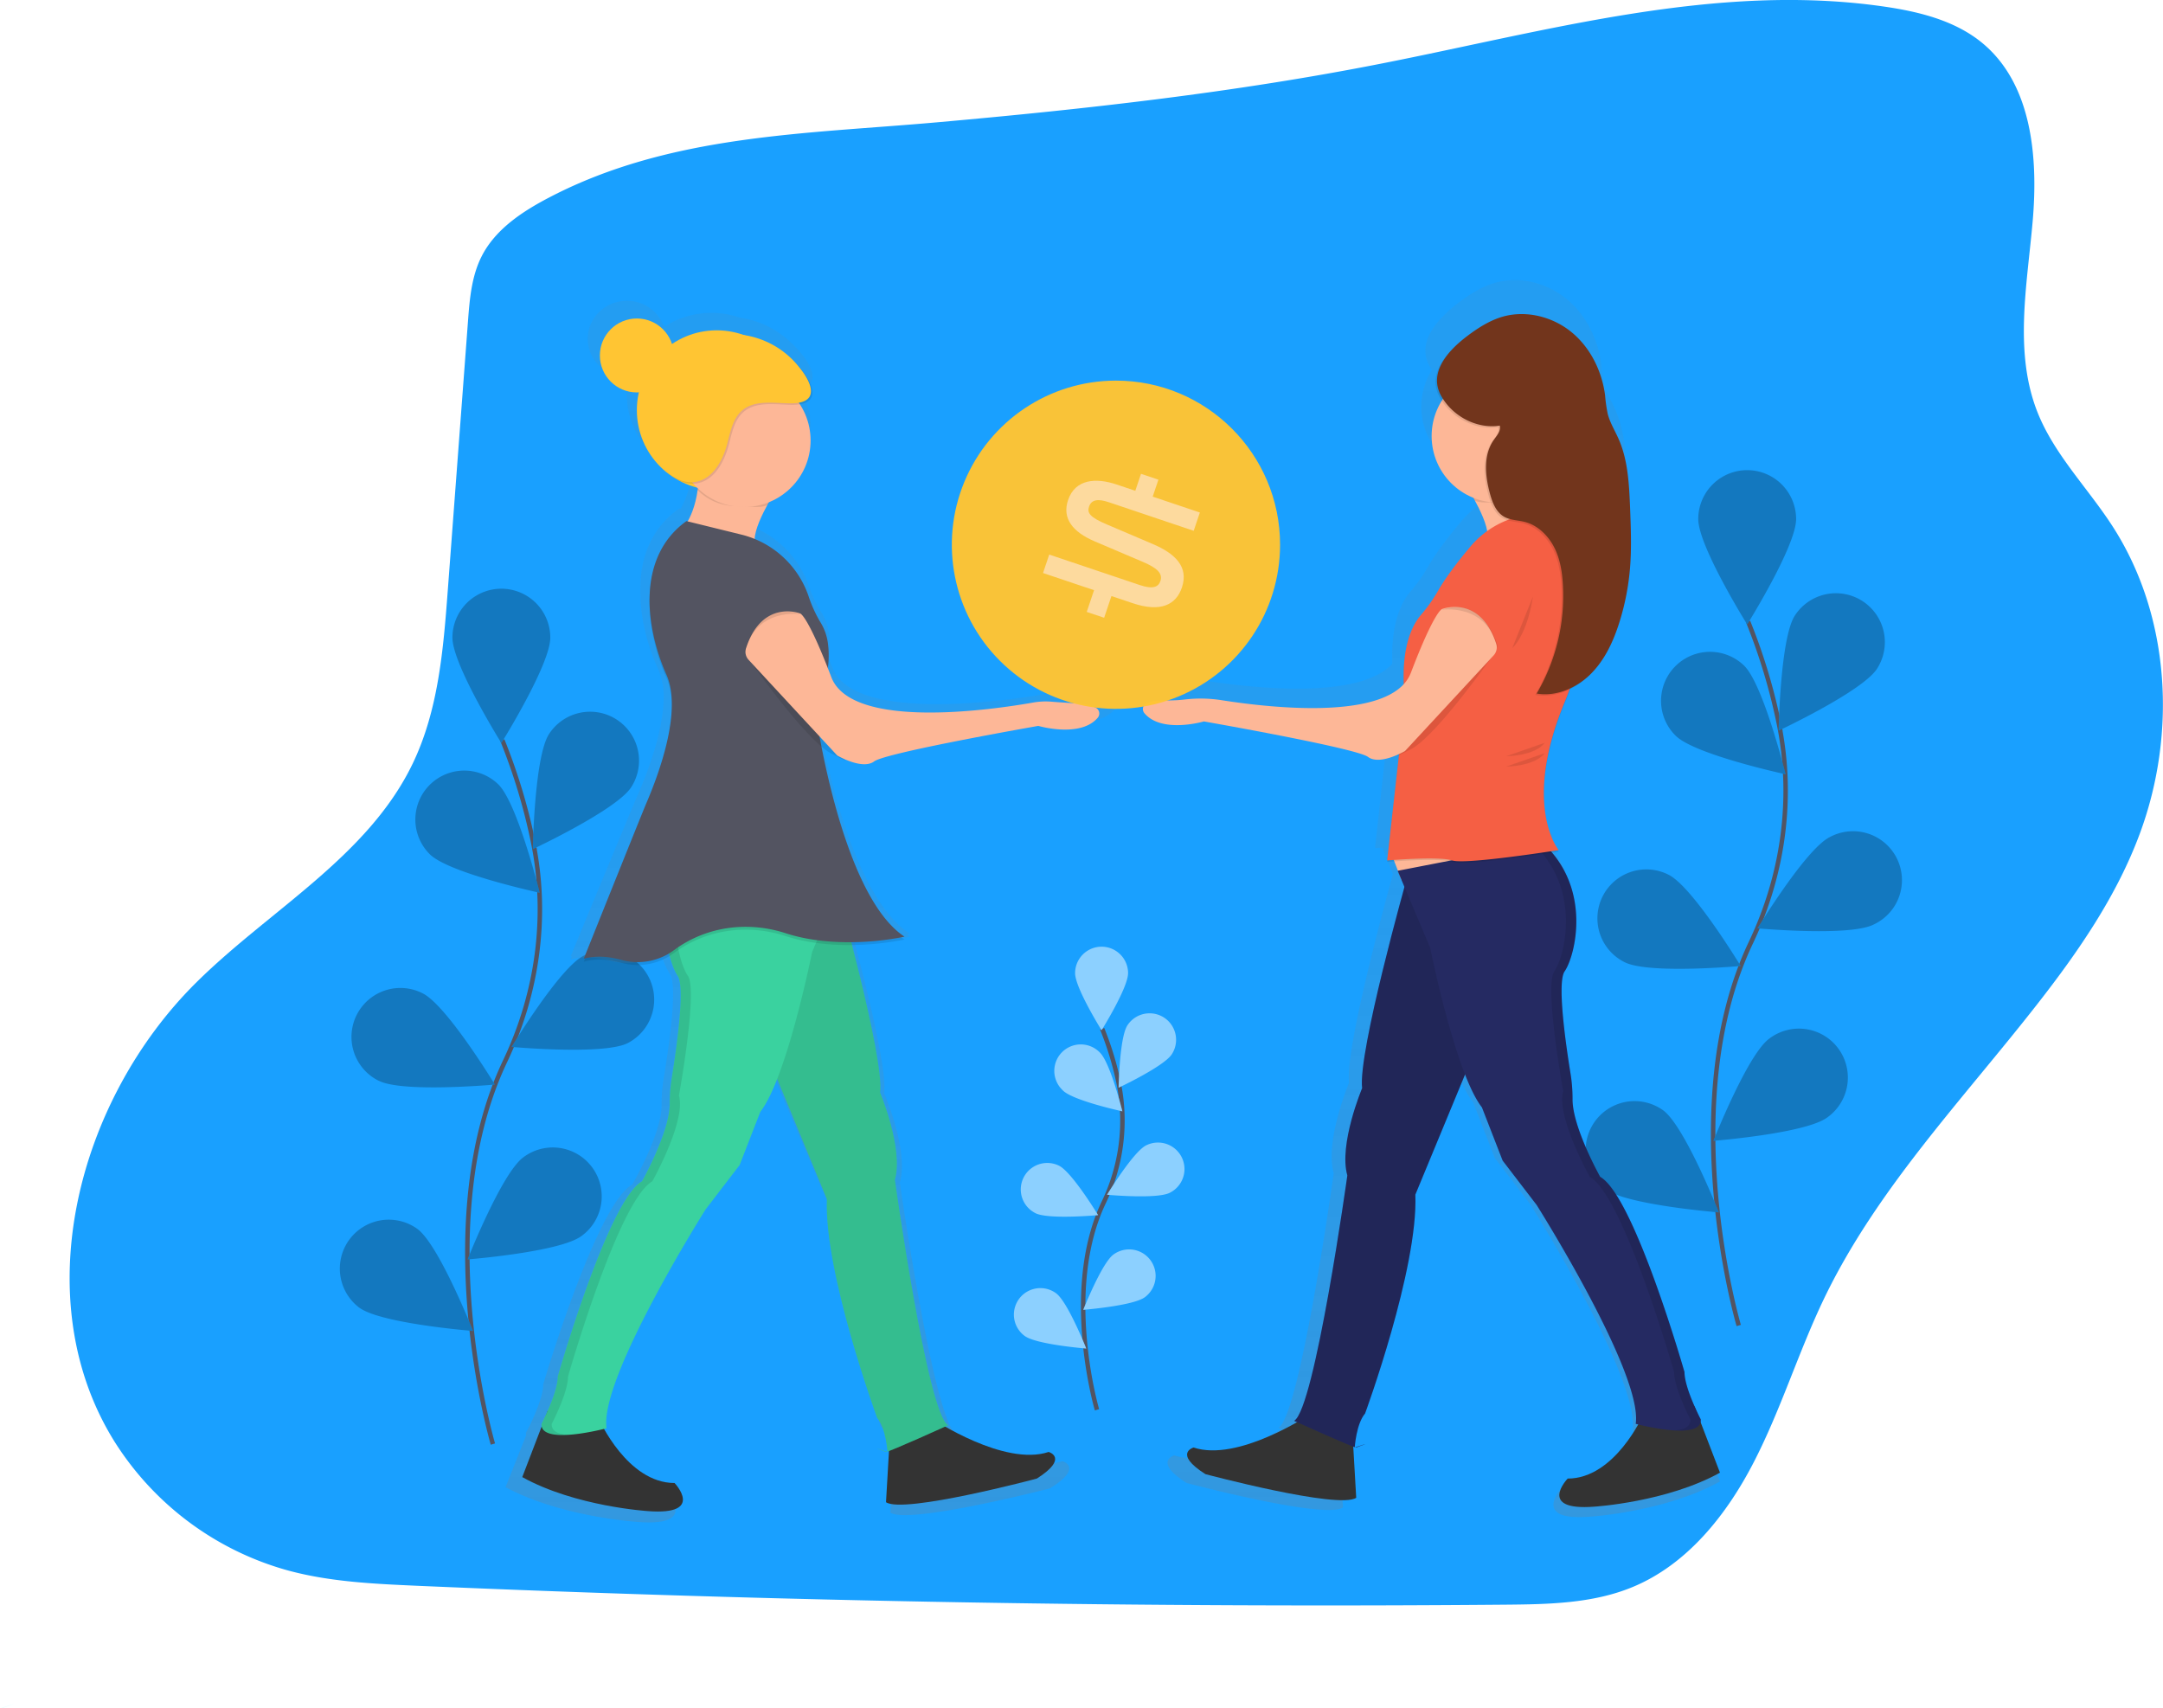<?xml version="1.0" encoding="UTF-8" standalone="no"?>
<svg
   xmlns:dc="http://purl.org/dc/elements/1.1/"
   xmlns:cc="http://creativecommons.org/ns#"
   xmlns:rdf="http://www.w3.org/1999/02/22-rdf-syntax-ns#"
   xmlns:svg="http://www.w3.org/2000/svg"
   xmlns="http://www.w3.org/2000/svg"
   xmlns:xlink="http://www.w3.org/1999/xlink"
   xmlns:sodipodi="http://sodipodi.sourceforge.net/DTD/sodipodi-0.dtd"
   xmlns:inkscape="http://www.inkscape.org/namespaces/inkscape"
   id="5608f773-9105-4ac5-92ee-00dc8494bf09"
   data-name="Layer 1"
   width="969.46"
   height="765.65"
   viewBox="0 0 969.46 765.65"
   version="1.1"
   sodipodi:docname="undraw_btc_p2p_lth5.svg"
   inkscape:version="0.92.3 (2405546, 2018-03-11)">
  <sodipodi:namedview
     pagecolor="#ffffff"
     bordercolor="#666666"
     borderopacity="1"
     objecttolerance="10"
     gridtolerance="10"
     guidetolerance="10"
     inkscape:pageopacity="0"
     inkscape:pageshadow="2"
     inkscape:window-width="1366"
     inkscape:window-height="705"
     id="namedview1229"
     showgrid="false"
     inkscape:zoom="0.70005875"
     inkscape:cx="484.73001"
     inkscape:cy="382.82501"
     inkscape:window-x="-8"
     inkscape:window-y="-8"
     inkscape:window-maximized="1"
     inkscape:current-layer="5608f773-9105-4ac5-92ee-00dc8494bf09" />
  <defs
     id="defs1034">
    <linearGradient
       id="d5c5f845-1211-4d33-90ee-16d370404a27"
       x1="752.2"
       y1="747.19"
       x2="752.2"
       y2="192.69"
       gradientUnits="userSpaceOnUse">
      <stop
         offset="0"
         stop-color="gray"
         stop-opacity="0.25"
         id="stop1024" />
      <stop
         offset="0.54"
         stop-color="gray"
         stop-opacity="0.12"
         id="stop1026" />
      <stop
         offset="1"
         stop-color="gray"
         stop-opacity="0.1"
         id="stop1028" />
    </linearGradient>
    <linearGradient
       id="8accd500-b107-411d-8b2b-c53a84baad8d"
       x1="514.88"
       y1="731.62"
       x2="514.88"
       y2="731.46"
       xlink:href="#d5c5f845-1211-4d33-90ee-16d370404a27" />
    <linearGradient
       id="200cebf9-e83f-4177-83cb-f707d9c899b3"
       x1="512.44"
       y1="731.62"
       x2="512.44"
       y2="730.06"
       xlink:href="#d5c5f845-1211-4d33-90ee-16d370404a27" />
    <linearGradient
       id="d387df21-ae07-484f-b9a6-48497219b655"
       x1="478.67"
       y1="749.38"
       x2="478.67"
       y2="201.96"
       xlink:href="#d5c5f845-1211-4d33-90ee-16d370404a27" />
  </defs>
  <title
     id="title1036">btc_p2p</title>
  <path
     d="M361.66,155.55c-12.16,6.33-24.34,14.3-30.53,26.53-4.55,9-5.38,19.32-6.13,29.36l-9,119.86c-2,26.71-4.19,54.16-15.85,78.28-20.09,41.55-63.83,65.26-96.67,97.68-53.81,53.13-76.91,142.69-36.5,206.61A134.14,134.14,0,0,0,244.29,771c18.74,5.1,38.32,6,57.72,6.87q243.75,10.57,487.83,8.48c19.32-.17,39.17-.5,57-7.84,24.63-10.13,42.33-32.43,54.52-56.11s20-49.39,31.53-73.39c23.6-49,62-88.94,95.46-131.77,18.45-23.6,35.72-48.61,46.08-76.71,16.47-44.66,13.59-97.19-12.15-137.24-11.12-17.31-26.26-32.3-33.83-51.43-10.57-26.75-4.67-56.71-2.15-85.36s-.24-61.36-22.29-79.83c-12.17-10.19-28.29-14.21-44-16.51-75.21-11-150.75,10.77-225.33,25.45-65.81,13-132.53,20.44-199.29,26.37C476.13,127.26,415.74,127.4,361.66,155.55Z"
     transform="translate(-115.27 -67.17)"
     fill="#19a0ff"
     id="path1038" />
  <path
     d="M336.19,714.37s-29.11-98.83,5.46-171.57c14.51-30.53,19.33-64.8,12.62-97.93a262.52,262.52,0,0,0-13.86-46"
     transform="translate(-115.27 -67.17)"
     fill="none"
     stroke="#535461"
     stroke-miterlimit="10"
     stroke-width="2"
     id="path1040" />
  <path
     d="M361.91,352.95c0,12.11-21.93,47.23-21.93,47.23s-21.93-35.12-21.93-47.23a21.93,21.93,0,0,1,43.86,0Z"
     transform="translate(-115.27 -67.17)"
     fill="#19a0ff"
     id="path1042" />
  <path
     d="M398.16,420c-6.58,10.17-44.08,27.73-44.08,27.73s.68-41.4,7.26-51.57A21.93,21.93,0,1,1,398.16,420Z"
     transform="translate(-115.27 -67.17)"
     fill="#19a0ff"
     id="path1044" />
  <path
     d="M396.58,534.68c-10.81,5.45-52,1.69-52,1.69S366,501,376.83,495.52a21.93,21.93,0,0,1,19.75,39.16Z"
     transform="translate(-115.27 -67.17)"
     fill="#19a0ff"
     id="path1046" />
  <path
     d="M375.85,621.15c-9.74,7.2-51,10.46-51,10.46s15.2-38.52,24.93-45.72a21.93,21.93,0,1,1,26.08,35.26Z"
     transform="translate(-115.27 -67.17)"
     fill="#19a0ff"
     id="path1048" />
  <path
     d="M308,450.11c8.69,8.44,49.16,17.18,49.16,17.18s-9.91-40.2-18.6-48.64A21.93,21.93,0,0,0,308,450.11Z"
     transform="translate(-115.27 -67.17)"
     fill="#19a0ff"
     id="path1050" />
  <path
     d="M285.07,551.55c10.81,5.45,52,1.69,52,1.69s-21.49-35.4-32.3-40.85a21.93,21.93,0,1,0-19.75,39.16Z"
     transform="translate(-115.27 -67.17)"
     fill="#19a0ff"
     id="path1052" />
  <path
     d="M276.28,653.21c9.74,7.2,51,10.46,51,10.46s-15.2-38.52-24.93-45.72a21.93,21.93,0,0,0-26.08,35.26Z"
     transform="translate(-115.27 -67.17)"
     fill="#19a0ff"
     id="path1054" />
  <path
     d="M361.91,352.95c0,12.11-21.93,47.23-21.93,47.23s-21.93-35.12-21.93-47.23a21.93,21.93,0,0,1,43.86,0Z"
     transform="translate(-115.27 -67.17)"
     opacity="0.25"
     id="path1056" />
  <path
     d="M398.16,420c-6.58,10.17-44.08,27.73-44.08,27.73s.68-41.4,7.26-51.57A21.93,21.93,0,1,1,398.16,420Z"
     transform="translate(-115.27 -67.17)"
     opacity="0.25"
     id="path1058" />
  <path
     d="M396.58,534.68c-10.81,5.45-52,1.69-52,1.69S366,501,376.83,495.52a21.93,21.93,0,0,1,19.75,39.16Z"
     transform="translate(-115.27 -67.17)"
     opacity="0.25"
     id="path1060" />
  <path
     d="M375.85,621.15c-9.74,7.2-51,10.46-51,10.46s15.2-38.52,24.93-45.72a21.93,21.93,0,1,1,26.08,35.26Z"
     transform="translate(-115.27 -67.17)"
     opacity="0.25"
     id="path1062" />
  <path
     d="M308,450.11c8.69,8.44,49.16,17.18,49.16,17.18s-9.91-40.2-18.6-48.64A21.93,21.93,0,0,0,308,450.11Z"
     transform="translate(-115.27 -67.17)"
     opacity="0.25"
     id="path1064" />
  <path
     d="M285.07,551.55c10.81,5.45,52,1.69,52,1.69s-21.49-35.4-32.3-40.85a21.93,21.93,0,1,0-19.75,39.16Z"
     transform="translate(-115.27 -67.17)"
     opacity="0.25"
     id="path1066" />
  <path
     d="M276.28,653.21c9.74,7.2,51,10.46,51,10.46s-15.2-38.52-24.93-45.72a21.93,21.93,0,0,0-26.08,35.26Z"
     transform="translate(-115.27 -67.17)"
     opacity="0.25"
     id="path1068" />
  <path
     d="M894.57,661.23S865.46,562.41,900,489.67c14.51-30.53,19.33-64.8,12.62-97.93a262.52,262.52,0,0,0-13.86-46"
     transform="translate(-115.27 -67.17)"
     fill="none"
     stroke="#535461"
     stroke-miterlimit="10"
     stroke-width="2"
     id="path1070" />
  <path
     d="M920.29,299.81c0,12.11-21.93,47.23-21.93,47.23s-21.93-35.12-21.93-47.23a21.93,21.93,0,1,1,43.86,0Z"
     transform="translate(-115.27 -67.17)"
     fill="#19a0ff"
     id="path1072" />
  <path
     d="M956.54,366.9c-6.58,10.17-44.08,27.73-44.08,27.73s.68-41.4,7.26-51.57a21.93,21.93,0,1,1,36.82,23.84Z"
     transform="translate(-115.27 -67.17)"
     fill="#19a0ff"
     id="path1074" />
  <path
     d="M955,481.54c-10.81,5.45-52,1.69-52,1.69s21.49-35.4,32.3-40.85A21.93,21.93,0,1,1,955,481.54Z"
     transform="translate(-115.27 -67.17)"
     fill="#19a0ff"
     id="path1076" />
  <path
     d="M934.23,568c-9.74,7.2-51,10.46-51,10.46s15.2-38.52,24.93-45.72A21.93,21.93,0,1,1,934.23,568Z"
     transform="translate(-115.27 -67.17)"
     fill="#19a0ff"
     id="path1078" />
  <path
     d="M866.41,397c8.69,8.44,49.16,17.18,49.16,17.18S905.66,374,897,365.51A21.93,21.93,0,0,0,866.41,397Z"
     transform="translate(-115.27 -67.17)"
     fill="#19a0ff"
     id="path1080" />
  <path
     d="M843.45,498.41c10.81,5.45,52,1.69,52,1.69S874,464.7,863.2,459.25a21.93,21.93,0,1,0-19.75,39.16Z"
     transform="translate(-115.27 -67.17)"
     fill="#19a0ff"
     id="path1082" />
  <path
     d="M834.66,600.07c9.74,7.2,51,10.46,51,10.46s-15.2-38.52-24.93-45.72a21.93,21.93,0,0,0-26.08,35.26Z"
     transform="translate(-115.27 -67.17)"
     fill="#19a0ff"
     id="path1084" />
  <path
     d="M920.29,299.81c0,12.11-21.93,47.23-21.93,47.23s-21.93-35.12-21.93-47.23a21.93,21.93,0,1,1,43.86,0Z"
     transform="translate(-115.27 -67.17)"
     opacity="0.25"
     id="path1086" />
  <path
     d="M956.54,366.9c-6.58,10.17-44.08,27.73-44.08,27.73s.68-41.4,7.26-51.57a21.93,21.93,0,1,1,36.82,23.84Z"
     transform="translate(-115.27 -67.17)"
     opacity="0.25"
     id="path1088" />
  <path
     d="M955,481.54c-10.81,5.45-52,1.69-52,1.69s21.49-35.4,32.3-40.85A21.93,21.93,0,1,1,955,481.54Z"
     transform="translate(-115.27 -67.17)"
     opacity="0.25"
     id="path1090" />
  <path
     d="M934.23,568c-9.74,7.2-51,10.46-51,10.46s15.2-38.52,24.93-45.72A21.93,21.93,0,1,1,934.23,568Z"
     transform="translate(-115.27 -67.17)"
     opacity="0.25"
     id="path1092" />
  <path
     d="M866.41,397c8.69,8.44,49.16,17.18,49.16,17.18S905.66,374,897,365.51A21.93,21.93,0,0,0,866.41,397Z"
     transform="translate(-115.27 -67.17)"
     opacity="0.25"
     id="path1094" />
  <path
     d="M843.45,498.41c10.81,5.45,52,1.69,52,1.69S874,464.7,863.2,459.25a21.93,21.93,0,1,0-19.75,39.16Z"
     transform="translate(-115.27 -67.17)"
     opacity="0.25"
     id="path1096" />
  <path
     d="M834.66,600.07c9.74,7.2,51,10.46,51,10.46s-15.2-38.52-24.93-45.72a21.93,21.93,0,0,0-26.08,35.26Z"
     transform="translate(-115.27 -67.17)"
     opacity="0.25"
     id="path1098" />
  <g
     opacity="0.1"
     id="g1102">
    <path
       d="M116.14,832.82c11.1-4,1.36-.74-.56-.1A1.44,1.44,0,0,0,116.14,832.82Z"
       transform="translate(-115.27 -67.17)"
       fill="aqua"
       id="path1100" />
  </g>
  <g
     opacity="0.1"
     id="g1106">
    <path
       d="M115.58,832.71l-.3-.09v.2Z"
       transform="translate(-115.27 -67.17)"
       fill="aqua"
       id="path1104" />
  </g>
  <path
     d="M877.28,707.68c0-.12,0-.25.07-.38s0-.07,0-.1a4.63,4.63,0,0,0,0-.75s-1.34-2.57-2.9-6.1h0c-2.13-4.85-4.66-11.52-4.66-15.89,0,0-23.37-81.78-39.17-90.71,0,0-13-23.15-12.86-36.18a73.69,73.69,0,0,0-1-12.43c-2.31-14.37-6.16-41.88-2.64-46.91,4.47-6.39,11.92-34.19-5.87-55.18l3.12-.48s-.17-.21-.45-.62l.45-.07s-6.88-8.26-6.88-26.51c.1-10.51,2.47-24.24,9.63-41.53q1.42-3.44,2.6-6.81a34.22,34.22,0,0,0,9-6.48l.32-.33.37-.35c6.57-6.6,10.55-15.36,13.32-24.25a115.46,115.46,0,0,0,4.85-25.13c.74-9.27.35-18.58,0-27.87-.45-10.84-1-22-5.34-31.89-1.71-3.87-4-7.53-5.05-11.63a68.09,68.09,0,0,1-1.21-8.53c-1.43-11.23-6.75-22.12-15.47-29.33s-20.91-10.42-31.82-7.4c-6.24,1.73-11.81,5.31-17,9.23a57.49,57.49,0,0,0-6.28,5.49c-6.27,6.15-11,14.21-6.46,22.68q.5.92,1.07,1.8a30.92,30.92,0,0,0,14.57,45.07l.81,1.42.09,0c2.37,4.38,4.95,9.85,5.63,14a43.07,43.07,0,0,0-8,7.39c-8.09,9.65-12.52,16.2-14.94,20.47a73,73,0,0,1-7.93,11.15c-3.67,4.34-8,12.81-8,28.57q0,1.73,0,3.59c-19.37,21.09-94.91,5.63-94.91,5.63-9.1-3.54-19.69.73-24.65,3.24a3,3,0,0,0-1,4.59c8,9.64,27.68,3.86,27.68,3.86s70.78,12.37,76.28,16.49c3.74,2.81,10.35.52,14.19-1.23l-.79.89,1-.49-5.44,48.93h.08l-.08.69s1.26-.11,3.27-.25l1.68,4.35-.14,0,1.74,4.12h0l1.43,3.39c-4.27,15.44-21.48,79-19.67,93.51,0,0-11,26.11-6.87,40.55,0,0-15.12,108.58-24.74,114.08l1.35.61c-10.27,5.87-32.64,16.91-48.08,11.76,0,0-9.62,2.75,5.5,12.37,0,0,61.85,16.49,70.1,11l-1.37-23.77.7.25c.1-1.34,1-11.17,4.8-15.65,0,0,24.74-67.35,23.37-101.71l23.09-55.8c2.5,6.4,5.15,11.83,7.83,15.26l9.62,24.74,15.81,20.62s49.48,78.34,46,101.71l1.16.29c-4.63,8.24-16.15,25.13-32.78,25.13,0,0-14.43,15.12,12.37,13.06,0,0,33.67-2.06,58.41-15.81Z"
     transform="translate(-115.27 -67.17)"
     fill="url(#d5c5f845-1211-4d33-90ee-16d370404a27)"
     id="path1108" />
  <path
     d="M701.92,701.33s-31.81,21.21-51.69,14.58c0,0-9.28,2.65,5.3,11.93,0,0,59.65,15.91,67.6,10.6l-2-34.46Z"
     transform="translate(-115.27 -67.17)"
     fill="#333"
     id="path1110" />
  <path
     d="M851.7,701.33s-12.59,28.5-33.8,28.5c0,0-13.92,14.58,11.93,12.59,0,0,32.47-2,56.33-15.24l-11.41-29.74Z"
     transform="translate(-115.27 -67.17)"
     fill="#333"
     id="path1112" />
  <polygon
     points="623.1 381.32 628.1 394.25 660.55 391.93 657.23 370.06 623.1 381.32"
     fill="#fdb797"
     id="polygon1114" />
  <path
     d="M745.66,461.42S723.79,539,725.78,554.87c0,0-10.6,25.18-6.63,39.1,0,0-14.58,104.71-23.86,110,0,0,27,12.22,27.83,11.93,9.28-3.31-.66,0-.66,0s.66-10.6,4.64-15.24c0,0,23.86-64.95,22.53-98.08l31.81-76.88Z"
     transform="translate(-115.27 -67.17)"
     fill="#252a62"
     id="path1116" />
  <path
     d="M745.66,461.42S723.79,539,725.78,554.87c0,0-10.6,25.18-6.63,39.1,0,0-14.58,104.71-23.86,110,0,0,27,12.22,27.83,11.93,9.28-3.31-.66,0-.66,0s.66-10.6,4.64-15.24c0,0,23.86-64.95,22.53-98.08l31.81-76.88Z"
     transform="translate(-115.27 -67.17)"
     opacity="0.1"
     id="path1118" />
  <path
     d="M741.69,457.44l14.58,34.46s11.27,56.33,23.2,71.57l9.28,23.86L804,607.22s47.72,75.55,44.4,98.08c0,0,29.82,8,29.16-2,0,0-7.29-13.92-7.29-21.21,0,0-22.53-78.86-37.78-87.48,0,0-12.52-22.33-12.4-34.89a71.06,71.06,0,0,0-1-12c-2.23-13.86-5.94-40.38-2.54-45.23,4.64-6.63,12.59-37.11-9.94-57.66Z"
     transform="translate(-115.27 -67.17)"
     fill="#252a62"
     id="path1120" />
  <path
     d="M877.54,703.32s-7.29-13.92-7.29-21.21c0,0-22.53-78.86-37.78-87.48,0,0-12.52-22.33-12.4-34.89a71.06,71.06,0,0,0-1-12c-2.23-13.86-5.94-40.38-2.54-45.23,4.64-6.63,12.59-37.11-9.94-57.66l-3.84.75c21.54,20.53,13.73,50.36,9.15,56.91s4,53.68,4,53.68c-3.31,11.27,11.93,38.44,11.93,38.44,15.24,8.62,37.78,87.48,37.78,87.48,0,7.29,7.29,21.21,7.29,21.21.22,3.28-2.89,4.61-7.15,4.92C872.17,708.61,877.84,707.71,877.54,703.32Z"
     transform="translate(-115.27 -67.17)"
     opacity="0.1"
     id="path1122" />
  <path
     d="M772.17,284.47s12.59,19.22,9.28,25.18l32.47-8s-8.62-9.28-6.63-31.81Z"
     transform="translate(-115.27 -67.17)"
     fill="#fdb797"
     id="path1124" />
  <path
     d="M818.56,298.39s-27.17-6-44.4,14.58c-7.8,9.3-12.07,15.62-14.41,19.74a70.39,70.39,0,0,1-7.64,10.75c-4.31,5.09-9.59,16.06-7.11,38.43l-8,71.57s23.2-2,29.16,0,47.72-4.64,47.72-4.64-16.57-19.88,2.65-66.27S818.56,298.39,818.56,298.39Z"
     transform="translate(-115.27 -67.17)"
     opacity="0.1"
     id="path1126" />
  <path
     d="M818.56,297.73s-27.17-6-44.4,14.58c-7.8,9.3-12.07,15.62-14.41,19.74a70.39,70.39,0,0,1-7.64,10.75c-4.31,5.09-9.59,16.06-7.11,38.43l-8,71.57s23.2-2,29.16,0,47.72-4.64,47.72-4.64-16.57-19.88,2.65-66.27S818.56,297.73,818.56,297.73Z"
     transform="translate(-115.27 -67.17)"
     fill="#f55f44"
     id="path1128" />
  <path
     d="M785.76,359S759.91,396.14,748,402.77l-6.63,3.31S783.11,359,785.76,359Z"
     transform="translate(-115.27 -67.17)"
     opacity="0.1"
     id="path1130" />
  <path
     d="M761.57,340.14s17-6.69,24.29,15.49a5.32,5.32,0,0,1-1.14,5.27L745,403.76s-11.27,6.63-16.57,2.65-73.56-15.91-73.56-15.91-18.95,5.57-26.69-3.72a2.87,2.87,0,0,1,.93-4.42c3.7-1.87,9.87-.79,17.15-1.69a60.35,60.35,0,0,1,16.8.35c22.73,3.56,76.28,9.44,84.59-12.39C758.25,340.81,761.57,340.14,761.57,340.14Z"
     transform="translate(-115.27 -67.17)"
     fill="#fdb797"
     id="path1132" />
  <path
     d="M761.24,340.47s20.54-3.31,25.18,17.23v-1.33S780.46,333.85,761.24,340.47Z"
     transform="translate(-115.27 -67.17)"
     opacity="0.1"
     id="path1134" />
  <path
     d="M808,271.22,772.83,285.8s1.59,2.42,3.48,5.81c3.43,1.38,8.17.49,12.09.49,8,0,13.85-2.11,19.22-7.29C807.13,280.83,807.47,276.71,808,271.22Z"
     transform="translate(-115.27 -67.17)"
     opacity="0.1"
     id="path1136" />
  <circle
     cx="671.48"
     cy="195.43"
     r="29.82"
     fill="#fdb797"
     id="circle1138" />
  <path
     d="M786.8,258.57c.65,2.3-1.26,4.43-2.64,6.38-4.83,6.83-3.94,16.13-1.73,24.19,1.08,3.95,2.7,8.15,6.23,10.22,2.82,1.65,6.29,1.58,9.45,2.41,5.69,1.49,10.29,6,13,11.19s3.68,11.18,4,17.06a86.31,86.31,0,0,1-11.75,48.61c8.85,1.51,18-2.52,24.35-8.89s10.17-14.81,12.84-23.38a111.34,111.34,0,0,0,4.68-24.23c.71-8.94.34-17.92,0-26.88-.43-10.45-.93-21.18-5.15-30.75-1.65-3.74-3.85-7.26-4.87-11.22a65.65,65.65,0,0,1-1.17-8.22c-1.38-10.83-6.51-21.33-14.92-28.29s-20.16-10-30.68-7.13c-6,1.67-11.38,5.12-16.36,8.9-8.06,6.13-17.31,16-11.62,26.5C765.41,254.23,776.35,260.21,786.8,258.57Z"
     transform="translate(-115.27 -67.17)"
     opacity="0.1"
     id="path1140" />
  <path
     d="M787.46,257.91c.65,2.3-1.26,4.43-2.64,6.38-4.83,6.83-3.94,16.13-1.73,24.19,1.08,3.95,2.7,8.15,6.23,10.22,2.82,1.65,6.29,1.58,9.45,2.41,5.69,1.49,10.29,6,13,11.19s3.68,11.18,4,17.06A86.31,86.31,0,0,1,804,378c8.85,1.51,18-2.52,24.35-8.89s10.17-14.81,12.84-23.38a111.34,111.34,0,0,0,4.68-24.23c.71-8.94.34-17.92,0-26.88-.43-10.45-.93-21.18-5.15-30.75-1.65-3.74-3.85-7.26-4.87-11.22a65.65,65.65,0,0,1-1.17-8.22c-1.38-10.83-6.51-21.33-14.92-28.29s-20.16-10-30.68-7.13c-6,1.67-11.38,5.12-16.36,8.9-8.06,6.13-17.31,16-11.62,26.5C766.08,253.57,777,259.55,787.46,257.91Z"
     transform="translate(-115.27 -67.17)"
     fill="#72351c"
     id="path1142" />
  <path
     d="M790.4,406.08s12.59,0,17.23-6"
     transform="translate(-115.27 -67.17)"
     opacity="0.1"
     id="path1144" />
  <path
     d="M790.4,410.72s12.59,0,17.23-6"
     transform="translate(-115.27 -67.17)"
     opacity="0.1"
     id="path1146" />
  <path
     d="M802.33,334.51s-2,15.91-9.28,23.2"
     transform="translate(-115.27 -67.17)"
     opacity="0.1"
     id="path1148" />
  <g
     opacity="0.1"
     id="g1152">
    <path
       d="M515,731.62v-.16l-.24.08Z"
       transform="translate(-115.27 -67.17)"
       fill="url(#8accd500-b107-411d-8b2b-c53a84baad8d)"
       id="path1150" />
  </g>
  <g
     opacity="0.1"
     id="g1156">
    <path
       d="M514.3,731.62a1.15,1.15,0,0,0,.45-.08C513.21,731,505.42,728.44,514.3,731.62Z"
       transform="translate(-115.27 -67.17)"
       fill="url(#200cebf9-e83f-4177-83cb-f707d9c899b3)"
       id="path1154" />
  </g>
  <path
     d="M613.75,380.56c-5.06-2.47-15.86-6.69-25.14-3.2,0,0-89,17.64-100.22-10.86q-.79-2-1.53-3.85a41.41,41.41,0,0,0,.29-5.63,39.62,39.62,0,0,0-.49-6.91,24.17,24.17,0,0,0-3.77-9.34,60.63,60.63,0,0,1-5.39-11.71,44.33,44.33,0,0,0-25.43-26c.17-4.26,3.18-10.55,5.91-15.44l.09,0,.83-1.4a30.56,30.56,0,0,0,19.68-28.29,29.69,29.69,0,0,0-5.09-16.62c9.41-1.51,6.19-9.51.37-16.37a44.73,44.73,0,0,0-3.61-3.78A42.16,42.16,0,0,0,449.62,210c-.93-.2-1.87-.35-2.81-.48a39,39,0,0,0-33.92,4.15A17.48,17.48,0,0,0,396.23,202c-9.68,0-17.52,7.59-17.52,17s7.84,17,17.52,17l1,0a35.61,35.61,0,0,0-1,8.17c0,17.12,12.13,31.5,28.53,35.52l.29.27c0,.28-.05.57-.09.85l.07.06a39.52,39.52,0,0,1-4.68,14.34l-.62-.15c-12.93,9-17.61,22.65-17.5,36.87-.07,12.08,3.27,24.72,8,35a32,32,0,0,1,2.52,13c-.25,15.4-7.34,33.88-12.16,44.7-1.91,4.29-29.6,71.25-29.6,71.25l.63-.16-.63,1.52c6.06-1.7,12.56-.92,18.08.57a29.59,29.59,0,0,0,22.66-3.2,29.58,29.58,0,0,0,3.77,9.08c3.59,5-.33,32.12-2.69,46.31a70.48,70.48,0,0,0-1,12.28c.13,12.87-13.11,35.73-13.11,35.73-16.12,8.82-39.95,89.56-39.95,89.56,0,4.32-2.58,10.9-4.75,15.69h0c-1.58,3.49-3,6-3,6a4.43,4.43,0,0,0,0,.74s0,.07,0,.1a3.75,3.75,0,0,0,.07.38l-9.2,23.21c25.23,13.57,59.57,15.61,59.57,15.61,27.33,2,12.62-12.89,12.62-12.89-17,0-28.7-16.68-33.43-24.81l1.19-.29c-3.5-23.07,47-100.42,47-100.42l16.12-20.36L454.75,566c2.73-3.38,5.44-8.74,8-15.06L486.29,606c-1.4,33.93,23.83,100.42,23.83,100.42,3.91,4.42,4.79,14.13,4.89,15.45l.71-.24-1.4,23.47c8.41,5.43,71.49-10.86,71.49-10.86,15.42-9.5,5.61-12.21,5.61-12.21-15.74,5.08-38.56-5.82-49-11.61l1.37-.6c-9.81-5.43-25.23-112.63-25.23-112.63,4.21-14.25-7-40-7-40,1.28-9.9-6.78-43.15-13.28-67.68a134,134,0,0,0,24.85-2.54c-.52-.33-1-.68-1.53-1,1-.19,1.53-.31,1.53-.31-21.66-13.85-34-60.63-39.33-87.13a28,28,0,0,0,4.29,3l7,3.39-.8-.87c3.91,1.73,10.65,4,14.47,1.21,5.61-4.07,77.79-16.28,77.79-16.28s20,5.71,28.23-3.81A2.91,2.91,0,0,0,613.75,380.56Z"
     transform="translate(-115.27 -67.17)"
     fill="url(#d387df21-ae07-484f-b9a6-48497219b655)"
     id="path1158" />
  <circle
     cx="321.23"
     cy="183.83"
     r="35.79"
     fill="#ffc533"
     id="circle1160" />
  <path
     d="M463.34,286.46s-12.59,19.22-9.28,25.18l-32.47-8s8.62-9.28,6.63-31.81Z"
     transform="translate(-115.27 -67.17)"
     fill="#fdb797"
     id="path1162" />
  <path
     d="M427.55,273.21l35.12,14.58s-1.59,2.42-3.48,5.81c-3.43,1.38-8.17.49-12.09.49-8,0-13.85-2.11-19.22-7.29C428.38,282.82,428,278.7,427.55,273.21Z"
     transform="translate(-115.27 -67.17)"
     opacity="0.1"
     id="path1164" />
  <circle
     cx="333.49"
     cy="197.42"
     r="29.82"
     fill="#fdb797"
     id="circle1166" />
  <circle
     cx="285.44"
     cy="159.31"
     r="16.57"
     fill="#ffc533"
     id="circle1168" />
  <path
     d="M469.94,248.6c-7.46-.13-15.94-1.63-21.53,3.3-4,3.54-5.08,9.26-6.44,14.44-2,7.78-6.58,16.33-14.54,17.49-4.86.71-9.75-1.71-13.2-5.21s-5.68-8-7.79-12.41-4.17-9-4-13.89c.21-5.81,3.6-11,7.06-15.65a65.18,65.18,0,0,1,6.95-8.2,39,39,0,0,1,57.65,3.89C480.31,239.89,483.4,248.83,469.94,248.6Z"
     transform="translate(-115.27 -67.17)"
     opacity="0.1"
     id="path1170" />
  <path
     d="M469.28,247.94c-7.46-.13-15.94-1.63-21.53,3.3-4,3.54-5.08,9.26-6.44,14.44-2,7.78-6.58,16.33-14.54,17.49-4.86.71-9.75-1.71-13.2-5.21s-5.68-8-7.79-12.41-4.17-9-4-13.89c.21-5.81,3.6-11,7.06-15.65a65.18,65.18,0,0,1,6.95-8.2,39,39,0,0,1,57.65,3.89C479.64,239.23,482.74,248.17,469.28,247.94Z"
     transform="translate(-115.27 -67.17)"
     fill="#ffc533"
     id="path1172" />
  <path
     d="M533.59,703.32s31.81,21.21,51.69,14.58c0,0,9.28,2.65-5.3,11.93,0,0-59.65,15.91-67.6,10.6l2-34.46Z"
     transform="translate(-115.27 -67.17)"
     fill="#333"
     id="path1174" />
  <path
     d="M383.81,703.32s12.59,28.5,33.8,28.5c0,0,13.92,14.58-11.93,12.59,0,0-32.47-2-56.33-15.24l11.41-29.74Z"
     transform="translate(-115.27 -67.17)"
     fill="#333"
     id="path1176" />
  <path
     d="M489.85,463.41s21.87,77.54,19.88,93.44c0,0,10.6,25.18,6.63,39.1,0,0,14.58,104.71,23.86,110,0,0-27,12.22-27.83,11.93-9.28-3.31.66,0,.66,0s-.66-10.6-4.64-15.24c0,0-23.86-64.95-22.53-98.08l-31.81-76.88Z"
     transform="translate(-115.27 -67.17)"
     fill="#3ad29f"
     id="path1178" />
  <path
     d="M489.85,463.41s21.87,77.54,19.88,93.44c0,0,10.6,25.18,6.63,39.1,0,0,14.58,104.71,23.86,110,0,0-27,12.22-27.83,11.93-9.28-3.31.66,0,.66,0s-.66-10.6-4.64-15.24c0,0-23.86-64.95-22.53-98.08l-31.81-76.88Z"
     transform="translate(-115.27 -67.17)"
     opacity="0.1"
     id="path1180" />
  <path
     d="M493.83,459.43l-14.58,34.46s-11.27,56.33-23.2,71.57l-9.28,23.86-15.24,19.88s-47.72,75.55-44.4,98.08c0,0-29.82,8-29.16-2,0,0,7.29-13.92,7.29-21.21,0,0,22.53-78.86,37.78-87.48,0,0,12.52-22.33,12.4-34.89a71.06,71.06,0,0,1,1-12c2.23-13.86,5.94-40.38,2.54-45.23-4.64-6.63-12.59-37.11,9.94-57.66Z"
     transform="translate(-115.27 -67.17)"
     fill="#3ad29f"
     id="path1182" />
  <path
     d="M358,705.3s7.29-13.92,7.29-21.21c0,0,22.53-78.86,37.78-87.48,0,0,12.52-22.33,12.4-34.89a71.06,71.06,0,0,1,1-12c2.23-13.86,5.94-40.38,2.54-45.23-4.64-6.63-12.59-37.11,9.94-57.66l3.84.75C411.18,468.12,419,498,423.58,504.5s-4,53.68-4,53.68c3.31,11.27-11.93,38.44-11.93,38.44-15.24,8.62-37.78,87.48-37.78,87.48,0,7.29-7.29,21.21-7.29,21.21-.22,3.28,2.89,4.61,7.15,4.92C363.34,710.6,357.67,709.7,358,705.3Z"
     transform="translate(-115.27 -67.17)"
     opacity="0.1"
     id="path1184" />
  <path
     d="M422.94,302l24.63,6.06a42.62,42.62,0,0,1,30,27.3,60.15,60.15,0,0,0,5.09,11.44,24.05,24.05,0,0,1,3.56,9.13c1,6.49.92,17-5.88,28.92,0,0,11.21,84.17,40.32,103.39,0,0-28.41,6.54-53.31-1.55-16.69-5.42-35-3.14-49.3,7.1l-.62.45A27.34,27.34,0,0,1,394,498.75c-5.22-1.45-11.37-2.21-17.1-.55,0,0,26.19-65.39,28-69.59C411,414.42,421,386.74,414,371,404.27,349.09,400.71,316.62,422.94,302Z"
     transform="translate(-115.27 -67.17)"
     opacity="0.1"
     id="path1186" />
  <path
     d="M422.94,300.71l24.63,6.06a42.62,42.62,0,0,1,30,27.3,60.15,60.15,0,0,0,5.09,11.44,24.05,24.05,0,0,1,3.56,9.13c1,6.49.92,17-5.88,28.92,0,0,11.21,84.17,40.32,103.39,0,0-28.41,6.54-53.31-1.55-16.69-5.42-35-3.14-49.3,7.1l-.62.45A27.34,27.34,0,0,1,394,497.43c-5.22-1.45-11.37-2.21-17.1-.55,0,0,26.19-65.39,28-69.59C411,413.09,421,385.41,414,369.63,404.27,347.76,400.71,316.62,422.94,300.71Z"
     transform="translate(-115.27 -67.17)"
     fill="#535461"
     id="path1188" />
  <path
     d="M449.76,361s25.85,37.11,37.78,43.74l6.63,3.31S452.41,361,449.76,361Z"
     transform="translate(-115.27 -67.17)"
     opacity="0.1"
     id="path1190" />
  <path
     d="M473.94,342.13s-17-6.69-24.29,15.49a5.32,5.32,0,0,0,1.14,5.27l39.72,42.87s11.27,6.63,16.57,2.65,73.56-15.91,73.56-15.91,18.82,5.53,26.61-3.63a2.94,2.94,0,0,0-.85-4.52c-4.11-2.07-11.63-2-19.72-2.69a32,32,0,0,0-8.38.38C561,385.11,497,394.65,487.86,370.63,477.26,342.79,473.94,342.13,473.94,342.13Z"
     transform="translate(-115.27 -67.17)"
     fill="#fdb797"
     id="path1192" />
  <path
     d="M474.28,342.46s-20.54-3.31-25.18,17.23v-1.33S455.06,335.83,474.28,342.46Z"
     transform="translate(-115.27 -67.17)"
     opacity="0.1"
     id="path1194" />
  <path
     d="m 689,311.31 c 0,29.752 -17.922,56.575 -45.409,67.96 -27.487,11.385 -59.125,5.09 -80.163,-15.948 -21.038,-21.038 -27.333,-52.676 -15.948,-80.163 C 558.865,255.672 585.688,237.75 615.44,237.75 c 40.626,0 73.56,32.934 73.56,73.56 z"
     transform="translate(-115.27,-67.17)"
     id="path1196"
     inkscape:connector-curvature="0"
     style="opacity:0.97;fill:#ffc533;fill-opacity:1"
     sodipodi:nodetypes="ssssss" />
  <path
     d="M606.94,699s-15.76-53.5,3-92.88a84.51,84.51,0,0,0,6.83-53,142.13,142.13,0,0,0-7.51-24.88"
     transform="translate(-115.27 -67.17)"
     fill="none"
     stroke="#535461"
     stroke-miterlimit="10"
     stroke-width="2"
     id="path1198" />
  <path
     d="M620.87,503.33c0,6.56-11.87,25.57-11.87,25.57s-11.87-19-11.87-25.57a11.87,11.87,0,1,1,23.75,0Z"
     transform="translate(-115.27 -67.17)"
     fill="#19a0ff"
     id="path1200" />
  <path
     d="M640.49,539.65c-3.56,5.5-23.86,15-23.86,15s.37-22.41,3.93-27.92a11.87,11.87,0,1,1,19.93,12.91Z"
     transform="translate(-115.27 -67.17)"
     fill="#19a0ff"
     id="path1202" />
  <path
     d="M639.63,601.72c-5.85,3-28.18.91-28.18.91s11.63-19.16,17.49-22.12a11.87,11.87,0,1,1,10.69,21.2Z"
     transform="translate(-115.27 -67.17)"
     fill="#19a0ff"
     id="path1204" />
  <path
     d="M628.41,648.54c-5.27,3.9-27.62,5.66-27.62,5.66s8.23-20.85,13.5-24.75a11.87,11.87,0,1,1,14.12,19.09Z"
     transform="translate(-115.27 -67.17)"
     fill="#19a0ff"
     id="path1206" />
  <path
     d="M591.7,555.94c4.7,4.57,26.62,9.3,26.62,9.3s-5.37-21.77-10.07-26.33a11.87,11.87,0,1,0-16.55,17Z"
     transform="translate(-115.27 -67.17)"
     fill="#19a0ff"
     id="path1208" />
  <path
     d="M579.27,610.85c5.85,3,28.18.91,28.18.91S595.81,592.6,590,589.65a11.87,11.87,0,1,0-10.69,21.2Z"
     transform="translate(-115.27 -67.17)"
     fill="#19a0ff"
     id="path1210" />
  <path
     d="M574.51,665.89c5.27,3.9,27.62,5.66,27.62,5.66s-8.23-20.85-13.5-24.75a11.87,11.87,0,1,0-14.12,19.09Z"
     transform="translate(-115.27 -67.17)"
     fill="#19a0ff"
     id="path1212" />
  <path
     d="M620.87,503.33c0,6.56-11.87,25.57-11.87,25.57s-11.87-19-11.87-25.57a11.87,11.87,0,1,1,23.75,0Z"
     transform="translate(-115.27 -67.17)"
     fill="#fff"
     opacity="0.5"
     id="path1214" />
  <path
     d="M640.49,539.65c-3.56,5.5-23.86,15-23.86,15s.37-22.41,3.93-27.92a11.87,11.87,0,1,1,19.93,12.91Z"
     transform="translate(-115.27 -67.17)"
     fill="#fff"
     opacity="0.5"
     id="path1216" />
  <path
     d="M639.63,601.72c-5.85,3-28.18.91-28.18.91s11.63-19.16,17.49-22.12a11.87,11.87,0,1,1,10.69,21.2Z"
     transform="translate(-115.27 -67.17)"
     fill="#fff"
     opacity="0.5"
     id="path1218" />
  <path
     d="M628.41,648.54c-5.27,3.9-27.62,5.66-27.62,5.66s8.23-20.85,13.5-24.75a11.87,11.87,0,1,1,14.12,19.09Z"
     transform="translate(-115.27 -67.17)"
     fill="#fff"
     opacity="0.5"
     id="path1220" />
  <path
     d="M591.7,555.94c4.7,4.57,26.62,9.3,26.62,9.3s-5.37-21.77-10.07-26.33a11.87,11.87,0,1,0-16.55,17Z"
     transform="translate(-115.27 -67.17)"
     fill="#fff"
     opacity="0.5"
     id="path1222" />
  <path
     d="M579.27,610.85c5.85,3,28.18.91,28.18.91S595.81,592.6,590,589.65a11.87,11.87,0,1,0-10.69,21.2Z"
     transform="translate(-115.27 -67.17)"
     fill="#fff"
     opacity="0.5"
     id="path1224" />
  <path
     d="M574.51,665.89c5.27,3.9,27.62,5.66,27.62,5.66s-8.23-20.85-13.5-24.75a11.87,11.87,0,1,0-14.12,19.09Z"
     transform="translate(-115.27 -67.17)"
     fill="#fff"
     opacity="0.5"
     id="path1226" />
  <g
     aria-label="$"
     transform="rotate(18.603)"
     style="font-style:normal;font-variant:normal;font-weight:bold;font-stretch:normal;font-size:70.358px;line-height:1;font-family:Venera;-inkscape-font-specification:'Venera Bold';font-variant-ligatures:normal;font-variant-caps:normal;font-variant-numeric:normal;font-feature-settings:normal;text-align:start;letter-spacing:0px;word-spacing:0px;writing-mode:lr-tb;text-anchor:start;opacity:0.645;fill:#ffe6d5;fill-opacity:1;stroke:none;stroke-width:1.979"
     id="text1235">
    <path
       d="m 552.422,38.116 v 8.021 h -8.795 c -9.92,0 -18.434,3.659 -18.434,13.579 0,8.584 6.403,12.876 17.238,13.72 l 23.429,1.829 c 7.177,0.563 10.132,2.181 10.132,5.629 0,2.814 -1.97,4.644 -8.162,4.644 h -42.848 v 8.724 h 24.133 v 10.272 h 8.232 V 94.261 h 9.991 c 13.509,0 18.715,-5.699 18.715,-13.72 0,-9.85 -7.81,-13.438 -18.575,-14.283 l -22.374,-1.759 c -8.162,-0.633 -10.061,-2.04 -10.061,-4.995 0,-3.448 2.744,-4.714 7.739,-4.714 h 40.174 v -8.654 h -22.303 v -8.021 z"
       style="fill:#ffe6d5;stroke-width:1.979"
       id="path1243" />
  </g>
</svg>
